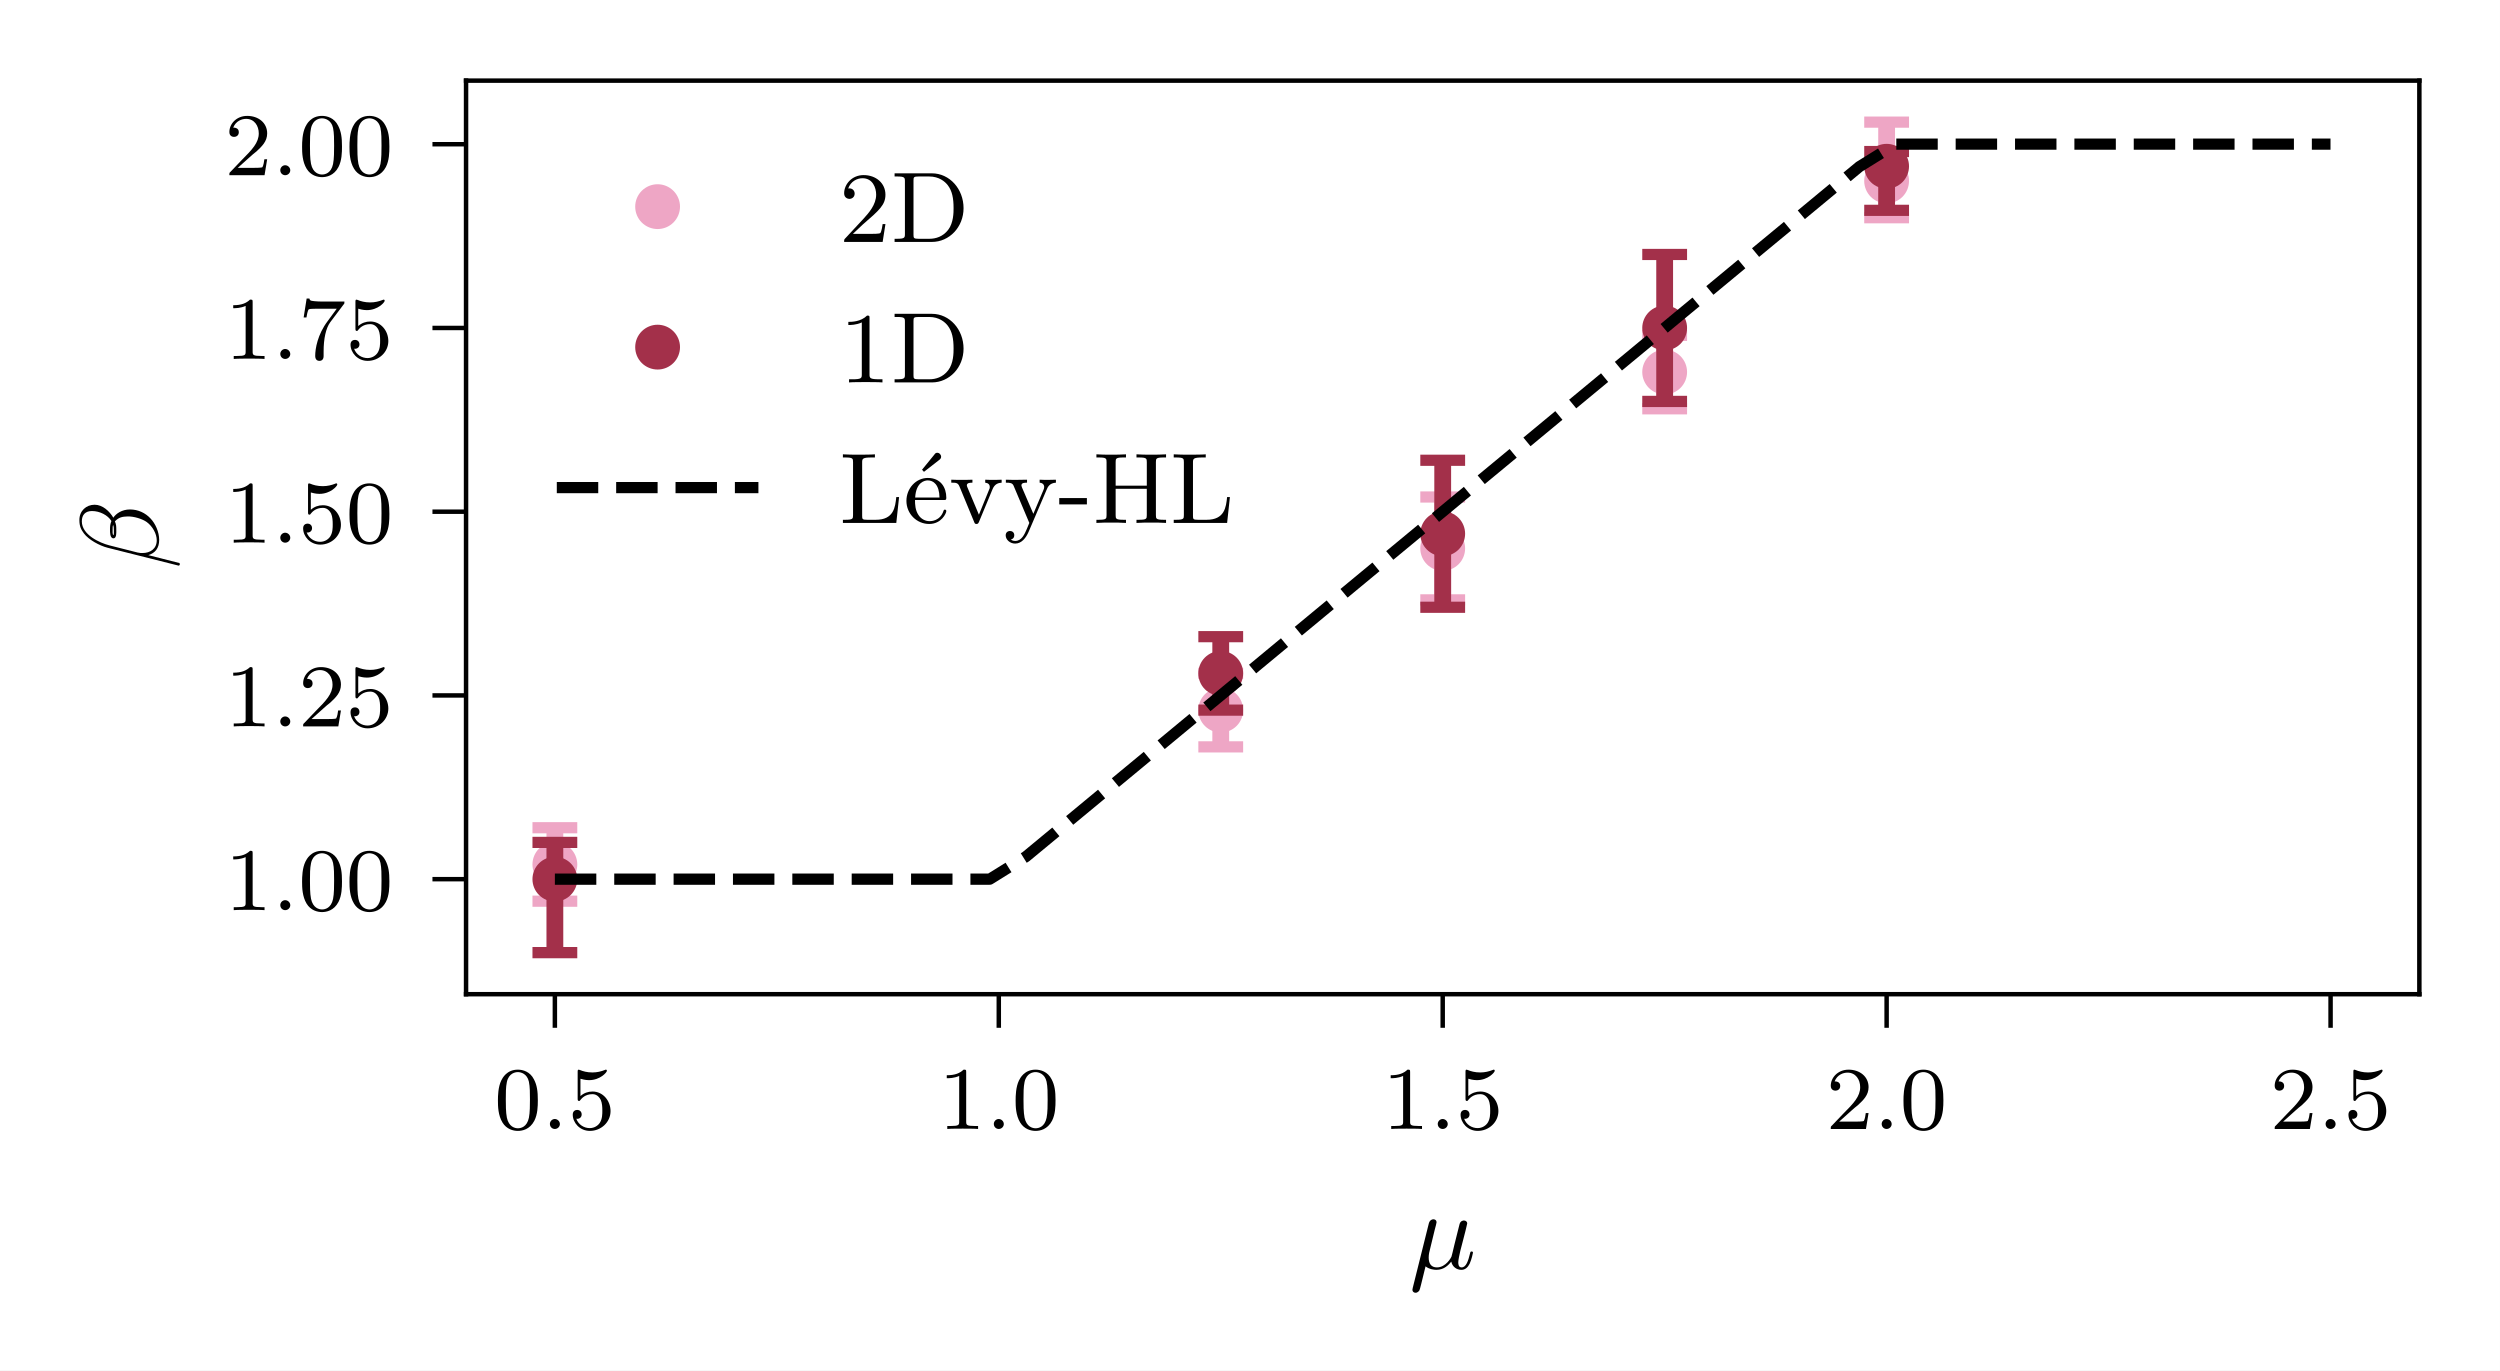 <?xml version="1.0" encoding="UTF-8" standalone="no"?>
<svg
   width="223.2pt"
   height="122.4pt"
   viewBox="0 0 223.2 122.4"
   version="1.2"
   id="svg119"
   sodipodi:docname="beta_alpha_LevyHL2D.pdf"
   xmlns:inkscape="http://www.inkscape.org/namespaces/inkscape"
   xmlns:sodipodi="http://sodipodi.sourceforge.net/DTD/sodipodi-0.dtd"
   xmlns:xlink="http://www.w3.org/1999/xlink"
   xmlns="http://www.w3.org/2000/svg"
   xmlns:svg="http://www.w3.org/2000/svg">
  <rect x="0" y="0" width="223.2" height="122.4" fill="#808080" stroke="none"/>
  <sodipodi:namedview
     id="namedview119"
     pagecolor="#ffffff"
     bordercolor="#666666"
     borderopacity="1.0"
     inkscape:showpageshadow="2"
     inkscape:pageopacity="0.0"
     inkscape:pagecheckerboard="0"
     inkscape:deskcolor="#d1d1d1"
     inkscape:document-units="pt">
    <inkscape:page
       x="0"
       y="0"
       width="223.2"
       height="122.4"
       id="page2"
       margin="0"
       bleed="0" />
  </sodipodi:namedview>
  <defs
     id="defs24">
    <g
       id="g23">
      <symbol
         overflow="visible"
         id="glyph0-0">
        <path
           style="stroke:none"
           d=""
           id="path1" />
      </symbol>
      <symbol
         overflow="visible"
         id="glyph0-1">
        <path
           style="stroke:none"
           d="m 3.891,-2.547 c 0,-0.844 -0.078,-1.359 -0.344,-1.875 -0.344,-0.703 -1,-0.875 -1.438,-0.875 -1,0 -1.375,0.75 -1.484,0.969 -0.281,0.578 -0.297,1.375 -0.297,1.781 0,0.531 0.016,1.328 0.406,1.969 0.359,0.594 0.953,0.75 1.375,0.75 0.391,0 1.062,-0.125 1.469,-0.906 0.297,-0.578 0.312,-1.297 0.312,-1.812 z M 2.109,-0.062 C 1.844,-0.062 1.297,-0.188 1.125,-1.016 1.031,-1.469 1.031,-2.219 1.031,-2.641 1.031,-3.188 1.031,-3.75 1.125,-4.188 1.297,-5 1.906,-5.078 2.109,-5.078 c 0.266,0 0.828,0.141 0.984,0.859 0.094,0.438 0.094,1.047 0.094,1.578 0,0.469 0,1.188 -0.094,1.641 -0.172,0.828 -0.719,0.938 -0.984,0.938 z m 0,0"
           id="path2" />
      </symbol>
      <symbol
         overflow="visible"
         id="glyph0-2">
        <path
           style="stroke:none"
           d="m 1.109,-4.484 c 0.109,0.031 0.422,0.125 0.766,0.125 1,0 1.594,-0.703 1.594,-0.828 0,-0.094 -0.047,-0.109 -0.094,-0.109 -0.016,0 -0.031,0 -0.094,0.031 -0.312,0.125 -0.688,0.219 -1.109,0.219 -0.469,0 -0.859,-0.109 -1.109,-0.219 -0.078,-0.031 -0.094,-0.031 -0.109,-0.031 -0.094,0 -0.094,0.078 -0.094,0.234 v 2.328 c 0,0.141 0,0.234 0.125,0.234 0.062,0 0.078,-0.031 0.125,-0.094 C 1.203,-2.703 1.5,-3.109 2.188,-3.109 c 0.438,0 0.656,0.359 0.734,0.516 0.125,0.281 0.141,0.656 0.141,0.953 0,0.297 0,0.734 -0.219,1.078 -0.156,0.25 -0.484,0.484 -0.906,0.484 -0.516,0 -1.016,-0.312 -1.203,-0.844 C 0.75,-0.906 0.812,-0.906 0.812,-0.906 c 0.219,0 0.406,-0.141 0.406,-0.391 0,-0.297 -0.234,-0.406 -0.391,-0.406 -0.156,0 -0.406,0.078 -0.406,0.422 0,0.719 0.625,1.453 1.531,1.453 1,0 1.844,-0.781 1.844,-1.766 0,-0.922 -0.672,-1.75 -1.609,-1.75 -0.391,0 -0.766,0.125 -1.078,0.406 z m 0,0"
           id="path3" />
      </symbol>
      <symbol
         overflow="visible"
         id="glyph0-3">
        <path
           style="stroke:none"
           d="m 2.5,-5.078 c 0,-0.219 -0.016,-0.219 -0.234,-0.219 -0.328,0.312 -0.75,0.5 -1.5,0.5 v 0.266 c 0.219,0 0.641,0 1.109,-0.203 v 4.078 c 0,0.297 -0.031,0.391 -0.781,0.391 H 0.812 V 0 c 0.328,-0.031 1.016,-0.031 1.375,-0.031 0.359,0 1.047,0 1.375,0.031 V -0.266 H 3.281 c -0.75,0 -0.781,-0.094 -0.781,-0.391 z m 0,0"
           id="path4" />
      </symbol>
      <symbol
         overflow="visible"
         id="glyph0-4">
        <path
           style="stroke:none"
           d="m 2.25,-1.625 c 0.125,-0.125 0.453,-0.391 0.594,-0.5 0.484,-0.453 0.953,-0.891 0.953,-1.609 0,-0.953 -0.797,-1.562 -1.781,-1.562 -0.969,0 -1.594,0.719 -1.594,1.438 0,0.391 0.312,0.438 0.422,0.438 0.172,0 0.422,-0.109 0.422,-0.422 0,-0.406 -0.406,-0.406 -0.5,-0.406 C 1,-4.844 1.531,-5.031 1.922,-5.031 c 0.734,0 1.125,0.625 1.125,1.297 0,0.828 -0.578,1.438 -1.531,2.391 l -1,1.047 C 0.422,-0.219 0.422,-0.203 0.422,0 H 3.562 l 0.234,-1.422 h -0.25 C 3.531,-1.266 3.469,-0.875 3.375,-0.719 c -0.047,0.062 -0.656,0.062 -0.781,0.062 H 1.172 Z m 0,0"
           id="path5" />
      </symbol>
      <symbol
         overflow="visible"
         id="glyph0-5">
        <path
           style="stroke:none"
           d="M 4.031,-4.859 C 4.109,-4.938 4.109,-4.953 4.109,-5.125 H 2.078 C 1.875,-5.125 1.641,-5.141 1.438,-5.156 1.016,-5.188 1.016,-5.266 0.984,-5.391 h -0.25 l -0.266,1.688 h 0.25 C 0.734,-3.828 0.828,-4.375 0.938,-4.438 1.016,-4.484 1.625,-4.484 1.734,-4.484 h 1.688 L 2.609,-3.375 C 1.703,-2.172 1.5,-0.906 1.5,-0.281 c 0,0.078 0,0.453 0.375,0.453 0.375,0 0.375,-0.359 0.375,-0.453 V -0.672 C 2.25,-1.812 2.453,-2.75 2.844,-3.281 Z m 0,0"
           id="path6" />
      </symbol>
      <symbol
         overflow="visible"
         id="glyph1-0">
        <path
           style="stroke:none"
           d=""
           id="path7" />
      </symbol>
      <symbol
         overflow="visible"
         id="glyph1-1">
        <path
           style="stroke:none"
           d="m 1.625,-0.438 c 0,-0.266 -0.234,-0.453 -0.453,-0.453 -0.25,0 -0.438,0.219 -0.438,0.438 C 0.734,-0.172 0.953,0 1.172,0 1.422,0 1.625,-0.203 1.625,-0.438 Z m 0,0"
           id="path8" />
      </symbol>
      <symbol
         overflow="visible"
         id="glyph2-0">
        <path
           style="stroke:none"
           d=""
           id="path9" />
      </symbol>
      <symbol
         overflow="visible"
         id="glyph2-1">
        <path
           style="stroke:none"
           d="m 2.297,-3.5 c 0.062,-0.203 0.156,-0.594 0.156,-0.641 0,-0.172 -0.125,-0.266 -0.297,-0.266 -0.016,0 -0.297,0.016 -0.391,0.359 l -1.438,5.766 c -0.031,0.125 -0.031,0.141 -0.031,0.172 0,0.141 0.109,0.266 0.281,0.266 0.203,0 0.328,-0.188 0.344,-0.219 C 0.969,1.859 1.094,1.328 1.469,-0.203 1.797,0.062 2.25,0.109 2.438,0.109 c 0.703,0 1.094,-0.453 1.328,-0.734 0.094,0.453 0.469,0.734 0.906,0.734 0.344,0 0.578,-0.234 0.734,-0.547 0.172,-0.359 0.297,-0.969 0.297,-0.984 0,-0.109 -0.094,-0.109 -0.125,-0.109 -0.094,0 -0.109,0.047 -0.141,0.188 -0.156,0.641 -0.344,1.234 -0.75,1.234 -0.266,0 -0.297,-0.266 -0.297,-0.453 0,-0.219 0.109,-0.688 0.188,-1.047 L 4.859,-2.688 C 4.891,-2.828 5,-3.203 5.031,-3.359 5.078,-3.594 5.188,-3.969 5.188,-4.031 c 0,-0.172 -0.141,-0.266 -0.297,-0.266 -0.047,0 -0.312,0.016 -0.391,0.344 l -0.469,1.875 c -0.109,0.5 -0.219,0.906 -0.25,1.016 -0.016,0.047 -0.484,0.953 -1.297,0.953 -0.5,0 -0.734,-0.328 -0.734,-0.875 0,-0.281 0.062,-0.562 0.141,-0.844 z m 0,0"
           id="path10" />
      </symbol>
      <symbol
         overflow="visible"
         id="glyph3-0">
        <path
           style="stroke:none"
           d=""
           id="path11" />
      </symbol>
      <symbol
         overflow="visible"
         id="glyph3-1">
        <path
           style="stroke:none"
           d="m -5.672,-5.734 c -0.75,0 -1.359,0.547 -1.359,1.359 0,0.578 0.156,0.859 0.406,1.203 0.406,0.547 1.375,1.094 2.125,1.281 l 6.328,1.594 c 0.047,0 0.109,-0.047 0.109,-0.125 C 1.938,-0.5 1.906,-0.531 1.891,-0.531 L -0.875,-1.234 c 0.609,-0.188 0.969,-0.625 0.969,-1.359 C 0.094,-3.312 -0.25,-4.062 -0.688,-4.516 -1.141,-5 -1.781,-5.312 -2.516,-5.312 c -0.719,0 -1.25,0.375 -1.484,0.734 -0.344,-0.578 -0.953,-1.156 -1.672,-1.156 z m 1.656,1.797 c 0.047,0.125 0.062,0.234 0.062,0.484 0,0.141 0.016,0.328 -0.031,0.438 -0.109,-0.031 -0.078,-0.391 -0.078,-0.5 0,-0.203 0,-0.297 0.047,-0.422 z M -5.906,-5.172 c 0.703,0 1.422,0.375 1.734,0.891 -0.109,0.281 -0.125,0.469 -0.125,0.766 0,0.219 -0.016,0.781 0.312,0.781 0.281,0 0.25,-0.516 0.25,-0.688 0,-0.375 0,-0.531 -0.125,-0.828 0.359,-0.375 0.672,-0.422 1.125,-0.438 0.578,-0.016 1.328,0.219 1.719,0.5 0.531,0.391 0.891,1.062 0.891,1.625 0,0.766 -0.578,1.141 -1.281,1.141 -0.094,0 -0.25,0 -0.438,-0.047 L -4.359,-2.109 C -5.219,-2.328 -6.812,-3.047 -6.812,-4.25 c 0,-0.578 0.312,-0.922 0.906,-0.922 z m 0,0"
           id="path12" />
      </symbol>
      <symbol
         overflow="visible"
         id="glyph4-0">
        <path
           style="stroke:none"
           d=""
           id="path13" />
      </symbol>
      <symbol
         overflow="visible"
         id="glyph4-1">
        <path
           style="stroke:none"
           d="m 4.141,-1.594 h -0.25 C 3.875,-1.469 3.797,-0.938 3.688,-0.797 3.625,-0.719 3.016,-0.719 2.828,-0.719 H 1.234 L 2.125,-1.562 c 1.469,-1.266 2.016,-1.75 2.016,-2.656 0,-1.031 -0.844,-1.75 -1.953,-1.75 -1.031,0 -1.734,0.812 -1.734,1.625 0,0.453 0.391,0.5 0.469,0.5 0.203,0 0.469,-0.141 0.469,-0.469 0,-0.266 -0.188,-0.469 -0.469,-0.469 -0.047,0 -0.062,0 -0.109,0.016 C 1.031,-5.406 1.609,-5.688 2.094,-5.688 c 0.906,0 1.219,0.844 1.219,1.469 0,0.906 -0.688,1.656 -1.109,2.125 L 0.562,-0.328 C 0.453,-0.219 0.453,-0.203 0.453,0 h 3.438 z m 0,0"
           id="path14" />
      </symbol>
      <symbol
         overflow="visible"
         id="glyph4-2">
        <path
           style="stroke:none"
           d="m 0.562,-5.844 c 0.688,0 0.719,0.094 0.719,0.422 v 4.719 C 1.281,-0.375 1.25,-0.281 0.562,-0.281 H 0.359 V 0 H 3.688 C 5.25,0 6.516,-1.328 6.516,-3.016 6.516,-4.719 5.281,-6.125 3.688,-6.125 H 0.359 v 0.281 z M 2.5,-0.281 c -0.422,0 -0.453,-0.062 -0.453,-0.359 v -4.844 c 0,-0.297 0.031,-0.359 0.453,-0.359 h 0.953 c 0.875,0 1.406,0.453 1.656,0.781 C 5.5,-4.547 5.625,-3.906 5.625,-3.016 c 0,0.375 0,1.312 -0.484,1.938 C 4.672,-0.469 4.031,-0.281 3.469,-0.281 Z m 0,0"
           id="path15" />
      </symbol>
      <symbol
         overflow="visible"
         id="glyph4-3">
        <path
           style="stroke:none"
           d="m 2.719,-5.734 c 0,-0.219 0,-0.234 -0.219,-0.234 -0.562,0.562 -1.391,0.562 -1.672,0.562 V -5.125 c 0.172,0 0.719,0 1.203,-0.234 v 4.641 c 0,0.328 -0.016,0.438 -0.859,0.438 H 0.891 V 0 c 0.312,-0.031 1.125,-0.031 1.484,-0.031 0.375,0 1.172,0 1.5,0.031 V -0.281 H 3.594 c -0.844,0 -0.875,-0.109 -0.875,-0.438 z m 0,0"
           id="path16" />
      </symbol>
      <symbol
         overflow="visible"
         id="glyph4-4">
        <path
           style="stroke:none"
           d="m 5.359,-2.312 h -0.25 c -0.094,0.906 -0.219,2.031 -1.828,2.031 H 2.5 c -0.422,0 -0.438,-0.062 -0.438,-0.359 V -5.406 c 0,-0.328 0.031,-0.438 0.859,-0.438 h 0.281 V -6.125 c -0.312,0.031 -1.125,0.031 -1.484,0.031 -0.422,0 -0.969,0 -1.375,-0.031 v 0.281 h 0.203 c 0.688,0 0.703,0.094 0.703,0.422 v 4.719 C 1.25,-0.375 1.234,-0.281 0.547,-0.281 H 0.344 V 0 h 4.766 z m 0,0"
           id="path17" />
      </symbol>
      <symbol
         overflow="visible"
         id="glyph4-5">
        <path
           style="stroke:none"
           d="m 3.422,-5.609 c 0.125,-0.094 0.188,-0.172 0.188,-0.297 0,-0.203 -0.172,-0.359 -0.328,-0.359 -0.156,0 -0.203,0.062 -0.281,0.172 L 1.906,-4.75 2.078,-4.562 Z m 0,0"
           id="path18" />
      </symbol>
      <symbol
         overflow="visible"
         id="glyph4-6">
        <path
           style="stroke:none"
           d="m 3.594,-2.047 c 0.188,0 0.234,0 0.234,-0.203 0,-0.922 -0.5,-1.766 -1.656,-1.766 -1.062,0 -1.906,0.938 -1.906,2.047 0,1.172 0.938,2.062 2.031,2.062 1.094,0 1.531,-0.953 1.531,-1.156 0,-0.062 -0.047,-0.125 -0.125,-0.125 -0.094,0 -0.109,0.062 -0.125,0.109 -0.297,0.906 -1.109,0.922 -1.234,0.922 -0.438,0 -0.797,-0.234 -1,-0.547 -0.297,-0.438 -0.312,-0.969 -0.312,-1.344 z m -2.547,-0.219 c 0.078,-1.391 0.875,-1.531 1.125,-1.531 0.5,0 1.031,0.375 1.047,1.531 z m 0,0"
           id="path19" />
      </symbol>
      <symbol
         overflow="visible"
         id="glyph4-7">
        <path
           style="stroke:none"
           d="M 1.609,-3.188 C 1.594,-3.234 1.562,-3.297 1.562,-3.359 c 0,-0.234 0.328,-0.234 0.5,-0.234 V -3.859 C 1.672,-3.844 1.469,-3.844 1.078,-3.844 c -0.312,0 -0.578,0 -0.906,-0.016 v 0.266 c 0.422,0 0.594,0 0.734,0.344 l 1.312,3.172 c 0.047,0.156 0.125,0.172 0.203,0.172 0.078,0 0.156,-0.016 0.219,-0.172 l 1.219,-2.938 c 0.188,-0.453 0.5,-0.562 0.812,-0.578 V -3.859 C 4.406,-3.844 4,-3.844 3.984,-3.844 c -0.25,0 -0.531,0 -0.781,-0.016 v 0.266 c 0.266,0.031 0.406,0.156 0.406,0.391 0,0.094 0,0.109 -0.047,0.203 l -0.922,2.266 z m 0,0"
           id="path20" />
      </symbol>
      <symbol
         overflow="visible"
         id="glyph4-8">
        <path
           style="stroke:none"
           d="m 1.625,-3.172 c -0.047,-0.125 -0.047,-0.172 -0.047,-0.188 0,-0.234 0.312,-0.234 0.5,-0.234 v -0.266 c -0.453,0.016 -0.625,0.016 -1,0.016 -0.031,0 -0.547,0 -0.891,-0.016 v 0.266 c 0.406,0 0.578,0.031 0.688,0.266 L 2.281,0 2.062,0.531 C 1.859,1 1.609,1.609 1.016,1.609 0.797,1.609 0.641,1.5 0.625,1.484 0.688,1.469 0.938,1.406 0.938,1.094 c 0,-0.234 -0.172,-0.375 -0.375,-0.375 -0.219,0 -0.391,0.141 -0.391,0.391 0,0.391 0.391,0.734 0.844,0.734 0.594,0 0.969,-0.531 1.188,-1.016 l 1.625,-3.797 C 3.922,-3.203 4.094,-3.562 4.656,-3.594 V -3.859 C 4.375,-3.844 4.094,-3.844 3.984,-3.844 c -0.25,0 -0.531,0 -0.781,-0.016 v 0.266 c 0.406,0.031 0.406,0.344 0.406,0.391 0,0.094 -0.031,0.188 -0.062,0.25 L 2.641,-0.812 Z m 0,0"
           id="path21" />
      </symbol>
      <symbol
         overflow="visible"
         id="glyph4-9">
        <path
           style="stroke:none"
           d="m 2.562,-1.656 v -0.562 H 0.094 v 0.562 z m 0,0"
           id="path22" />
      </symbol>
      <symbol
         overflow="visible"
         id="glyph4-10">
        <path
           style="stroke:none"
           d="M 4.844,-3.328 H 2.062 v -2.094 C 2.062,-5.75 2.078,-5.844 2.766,-5.844 h 0.219 V -6.125 c -0.406,0.031 -0.906,0.031 -1.328,0.031 -0.406,0 -0.906,0 -1.312,-0.031 v 0.281 h 0.203 c 0.688,0 0.703,0.094 0.703,0.422 v 4.719 C 1.25,-0.375 1.234,-0.281 0.547,-0.281 H 0.344 V 0 C 0.75,-0.031 1.25,-0.031 1.656,-0.031 c 0.422,0 0.922,0 1.328,0.031 v -0.281 h -0.219 c -0.688,0 -0.703,-0.094 -0.703,-0.422 v -2.344 h 2.781 v 2.344 c 0,0.328 -0.016,0.422 -0.703,0.422 H 3.922 V 0 c 0.406,-0.031 0.906,-0.031 1.328,-0.031 0.406,0 0.906,0 1.312,0.031 V -0.281 H 6.359 c -0.688,0 -0.703,-0.094 -0.703,-0.422 v -4.719 C 5.656,-5.75 5.672,-5.844 6.359,-5.844 H 6.562 V -6.125 c -0.406,0.031 -0.906,0.031 -1.312,0.031 -0.422,0 -0.922,0 -1.328,-0.031 v 0.281 h 0.219 c 0.688,0 0.703,0.094 0.703,0.422 z m 0,0"
           id="path23" />
      </symbol>
    </g>
    <clipPath
       id="clip1">
      <path
         d="M 0,0 H 223.199 V 122.398 H 0 Z m 0,0"
         id="path24" />
    </clipPath>
  </defs>
  <g
     id="surface275033">
    <g
       clip-path="url(#clip1)"
       clip-rule="nonzero"
       id="g25">
      <path
         style="fill:#ffffff;fill-opacity:1;fill-rule:nonzero;stroke:none"
         d="M 0,122.398 H 223.199 V 0 H 0 Z m 0,0"
         id="path25" />
    </g>
    <path
       style="fill:#ffffff;fill-opacity:1;fill-rule:nonzero;stroke:none"
       d="M 41.609,88.762 H 216 V 7.199 H 41.609 Z m 0,0"
       id="path26" />
    <path
       style="fill:none;stroke:#000000;stroke-width:0.4;stroke-linecap:butt;stroke-linejoin:round;stroke-miterlimit:10;stroke-opacity:1"
       d="m 49.539,33.638 v -3"
       transform="matrix(1,0,0,-1,0,122.4)"
       id="path27" />
    <g
       style="fill:#000000;fill-opacity:1"
       id="g27">
      <use
         xlink:href="#glyph0-1"
         x="44.127"
         y="100.795"
         id="use27" />
    </g>
    <g
       style="fill:#000000;fill-opacity:1"
       id="g28">
      <use
         xlink:href="#glyph1-1"
         x="48.361"
         y="100.795"
         id="use28" />
    </g>
    <g
       style="fill:#000000;fill-opacity:1"
       id="g29">
      <use
         xlink:href="#glyph0-2"
         x="50.714"
         y="100.795"
         id="use29" />
    </g>
    <path
       style="fill:none;stroke:#000000;stroke-width:0.4;stroke-linecap:butt;stroke-linejoin:round;stroke-miterlimit:10;stroke-opacity:1"
       d="m 89.172,33.638 v -3"
       transform="matrix(1,0,0,-1,0,122.4)"
       id="path29" />
    <g
       style="fill:#000000;fill-opacity:1"
       id="g30">
      <use
         xlink:href="#glyph0-3"
         x="83.761"
         y="100.795"
         id="use30" />
    </g>
    <g
       style="fill:#000000;fill-opacity:1"
       id="g31">
      <use
         xlink:href="#glyph1-1"
         x="87.995"
         y="100.795"
         id="use31" />
    </g>
    <g
       style="fill:#000000;fill-opacity:1"
       id="g32">
      <use
         xlink:href="#glyph0-1"
         x="90.347"
         y="100.795"
         id="use32" />
    </g>
    <path
       style="fill:none;stroke:#000000;stroke-width:0.4;stroke-linecap:butt;stroke-linejoin:round;stroke-miterlimit:10;stroke-opacity:1"
       d="m 128.805,33.638 v -3"
       transform="matrix(1,0,0,-1,0,122.4)"
       id="path32" />
    <g
       style="fill:#000000;fill-opacity:1"
       id="g33">
      <use
         xlink:href="#glyph0-3"
         x="123.395"
         y="100.795"
         id="use33" />
    </g>
    <g
       style="fill:#000000;fill-opacity:1"
       id="g34">
      <use
         xlink:href="#glyph1-1"
         x="127.629"
         y="100.795"
         id="use34" />
    </g>
    <g
       style="fill:#000000;fill-opacity:1"
       id="g35">
      <use
         xlink:href="#glyph0-2"
         x="129.981"
         y="100.795"
         id="use35" />
    </g>
    <path
       style="fill:none;stroke:#000000;stroke-width:0.4;stroke-linecap:butt;stroke-linejoin:round;stroke-miterlimit:10;stroke-opacity:1"
       d="m 168.438,33.638 v -3"
       transform="matrix(1,0,0,-1,0,122.4)"
       id="path35" />
    <g
       style="fill:#000000;fill-opacity:1"
       id="g36">
      <use
         xlink:href="#glyph0-4"
         x="163.029"
         y="100.795"
         id="use36" />
    </g>
    <g
       style="fill:#000000;fill-opacity:1"
       id="g37">
      <use
         xlink:href="#glyph1-1"
         x="167.263"
         y="100.795"
         id="use37" />
    </g>
    <g
       style="fill:#000000;fill-opacity:1"
       id="g38">
      <use
         xlink:href="#glyph0-1"
         x="169.615"
         y="100.795"
         id="use38" />
    </g>
    <path
       style="fill:none;stroke:#000000;stroke-width:0.4;stroke-linecap:butt;stroke-linejoin:round;stroke-miterlimit:10;stroke-opacity:1"
       d="m 208.074,33.638 v -3"
       transform="matrix(1,0,0,-1,0,122.4)"
       id="path38" />
    <g
       style="fill:#000000;fill-opacity:1"
       id="g39">
      <use
         xlink:href="#glyph0-4"
         x="202.663"
         y="100.795"
         id="use39" />
    </g>
    <g
       style="fill:#000000;fill-opacity:1"
       id="g40">
      <use
         xlink:href="#glyph1-1"
         x="206.897"
         y="100.795"
         id="use40" />
    </g>
    <g
       style="fill:#000000;fill-opacity:1"
       id="g41">
      <use
         xlink:href="#glyph0-2"
         x="209.249"
         y="100.795"
         id="use41" />
    </g>
    <g
       style="fill:#000000;fill-opacity:1"
       id="g42">
      <use
         xlink:href="#glyph2-1"
         x="125.804"
         y="113.263"
         id="use42" />
    </g>
    <path
       style="fill:none;stroke:#000000;stroke-width:0.4;stroke-linecap:butt;stroke-linejoin:round;stroke-miterlimit:10;stroke-opacity:1"
       d="m 41.609,43.908 h -3"
       transform="matrix(1,0,0,-1,0,122.4)"
       id="path42" />
    <g
       style="fill:#000000;fill-opacity:1"
       id="g43">
      <use
         xlink:href="#glyph0-3"
         x="20.056"
         y="81.258"
         id="use43" />
    </g>
    <g
       style="fill:#000000;fill-opacity:1"
       id="g44">
      <use
         xlink:href="#glyph1-1"
         x="24.29"
         y="81.258"
         id="use44" />
    </g>
    <g
       style="fill:#000000;fill-opacity:1"
       id="g46">
      <use
         xlink:href="#glyph0-1"
         x="26.642"
         y="81.258"
         id="use45" />
      <use
         xlink:href="#glyph0-1"
         x="30.874"
         y="81.258"
         id="use46" />
    </g>
    <path
       style="fill:none;stroke:#000000;stroke-width:0.4;stroke-linecap:butt;stroke-linejoin:round;stroke-miterlimit:10;stroke-opacity:1"
       d="m 41.609,60.314 h -3"
       transform="matrix(1,0,0,-1,0,122.4)"
       id="path46" />
    <g
       style="fill:#000000;fill-opacity:1"
       id="g47">
      <use
         xlink:href="#glyph0-3"
         x="20.056"
         y="64.855"
         id="use47" />
    </g>
    <g
       style="fill:#000000;fill-opacity:1"
       id="g48">
      <use
         xlink:href="#glyph1-1"
         x="24.29"
         y="64.855"
         id="use48" />
    </g>
    <g
       style="fill:#000000;fill-opacity:1"
       id="g50">
      <use
         xlink:href="#glyph0-4"
         x="26.642"
         y="64.855"
         id="use49" />
      <use
         xlink:href="#glyph0-2"
         x="30.874"
         y="64.855"
         id="use50" />
    </g>
    <path
       style="fill:none;stroke:#000000;stroke-width:0.4;stroke-linecap:butt;stroke-linejoin:round;stroke-miterlimit:10;stroke-opacity:1"
       d="m 41.609,76.716 h -3"
       transform="matrix(1,0,0,-1,0,122.4)"
       id="path50" />
    <g
       style="fill:#000000;fill-opacity:1"
       id="g51">
      <use
         xlink:href="#glyph0-3"
         x="20.056"
         y="48.451"
         id="use51" />
    </g>
    <g
       style="fill:#000000;fill-opacity:1"
       id="g52">
      <use
         xlink:href="#glyph1-1"
         x="24.29"
         y="48.451"
         id="use52" />
    </g>
    <g
       style="fill:#000000;fill-opacity:1"
       id="g54">
      <use
         xlink:href="#glyph0-2"
         x="26.642"
         y="48.451"
         id="use53" />
      <use
         xlink:href="#glyph0-1"
         x="30.874"
         y="48.451"
         id="use54" />
    </g>
    <path
       style="fill:none;stroke:#000000;stroke-width:0.4;stroke-linecap:butt;stroke-linejoin:round;stroke-miterlimit:10;stroke-opacity:1"
       d="m 41.609,93.119 h -3"
       transform="matrix(1,0,0,-1,0,122.4)"
       id="path54" />
    <g
       style="fill:#000000;fill-opacity:1"
       id="g55">
      <use
         xlink:href="#glyph0-3"
         x="20.056"
         y="32.047"
         id="use55" />
    </g>
    <g
       style="fill:#000000;fill-opacity:1"
       id="g56">
      <use
         xlink:href="#glyph1-1"
         x="24.29"
         y="32.047"
         id="use56" />
    </g>
    <g
       style="fill:#000000;fill-opacity:1"
       id="g58">
      <use
         xlink:href="#glyph0-5"
         x="26.642"
         y="32.047"
         id="use57" />
      <use
         xlink:href="#glyph0-2"
         x="30.874"
         y="32.047"
         id="use58" />
    </g>
    <path
       style="fill:none;stroke:#000000;stroke-width:0.4;stroke-linecap:butt;stroke-linejoin:round;stroke-miterlimit:10;stroke-opacity:1"
       d="m 41.609,109.525 h -3"
       transform="matrix(1,0,0,-1,0,122.4)"
       id="path58" />
    <g
       style="fill:#000000;fill-opacity:1"
       id="g59">
      <use
         xlink:href="#glyph0-4"
         x="20.056"
         y="15.643"
         id="use59" />
    </g>
    <g
       style="fill:#000000;fill-opacity:1"
       id="g60">
      <use
         xlink:href="#glyph1-1"
         x="24.29"
         y="15.643"
         id="use60" />
    </g>
    <g
       style="fill:#000000;fill-opacity:1"
       id="g62">
      <use
         xlink:href="#glyph0-1"
         x="26.642"
         y="15.643"
         id="use61" />
      <use
         xlink:href="#glyph0-1"
         x="30.874"
         y="15.643"
         id="use62" />
    </g>
    <g
       style="fill:#000000;fill-opacity:1"
       id="g63">
      <use
         xlink:href="#glyph3-1"
         x="14.118"
         y="50.797"
         id="use63" />
    </g>
    <path
       style="fill:none;stroke:#eea6c5;stroke-width:1.5;stroke-linecap:butt;stroke-linejoin:round;stroke-miterlimit:10;stroke-opacity:1"
       d="m 49.539,41.939 v 6.562"
       transform="matrix(1,0,0,-1,0,122.4)"
       id="path63" />
    <path
       style="fill:none;stroke:#eea6c5;stroke-width:1.5;stroke-linecap:butt;stroke-linejoin:round;stroke-miterlimit:10;stroke-opacity:1"
       d="m 108.988,55.72 v 6.562"
       transform="matrix(1,0,0,-1,0,122.4)"
       id="path64" />
    <path
       style="fill:none;stroke:#eea6c5;stroke-width:1.5;stroke-linecap:butt;stroke-linejoin:round;stroke-miterlimit:10;stroke-opacity:1"
       d="m 128.805,68.841 v 9.188"
       transform="matrix(1,0,0,-1,0,122.4)"
       id="path65" />
    <path
       style="fill:none;stroke:#eea6c5;stroke-width:1.5;stroke-linecap:butt;stroke-linejoin:round;stroke-miterlimit:10;stroke-opacity:1"
       d="M 148.621,85.904 V 92.463"
       transform="matrix(1,0,0,-1,0,122.4)"
       id="path66" />
    <path
       style="fill:none;stroke:#eea6c5;stroke-width:1.5;stroke-linecap:butt;stroke-linejoin:round;stroke-miterlimit:10;stroke-opacity:1"
       d="m 168.438,102.963 v 8.531"
       transform="matrix(1,0,0,-1,0,122.4)"
       id="path67" />
    <path
       style="fill:none;stroke:#eea6c5;stroke-width:1;stroke-linecap:butt;stroke-linejoin:round;stroke-miterlimit:10;stroke-opacity:1"
       d="m 51.539,41.939 h -4"
       transform="matrix(1,0,0,-1,0,122.4)"
       id="path68" />
    <path
       style="fill:none;stroke:#eea6c5;stroke-width:1;stroke-linecap:butt;stroke-linejoin:round;stroke-miterlimit:10;stroke-opacity:1"
       d="m 110.988,55.72 h -4"
       transform="matrix(1,0,0,-1,0,122.4)"
       id="path69" />
    <path
       style="fill:none;stroke:#eea6c5;stroke-width:1;stroke-linecap:butt;stroke-linejoin:round;stroke-miterlimit:10;stroke-opacity:1"
       d="m 130.805,68.841 h -4"
       transform="matrix(1,0,0,-1,0,122.4)"
       id="path70" />
    <path
       style="fill:none;stroke:#eea6c5;stroke-width:1;stroke-linecap:butt;stroke-linejoin:round;stroke-miterlimit:10;stroke-opacity:1"
       d="m 150.621,85.904 h -4"
       transform="matrix(1,0,0,-1,0,122.4)"
       id="path71" />
    <path
       style="fill:none;stroke:#eea6c5;stroke-width:1;stroke-linecap:butt;stroke-linejoin:round;stroke-miterlimit:10;stroke-opacity:1"
       d="m 170.438,102.963 h -4"
       transform="matrix(1,0,0,-1,0,122.4)"
       id="path72" />
    <path
       style="fill:none;stroke:#eea6c5;stroke-width:1;stroke-linecap:butt;stroke-linejoin:round;stroke-miterlimit:10;stroke-opacity:1"
       d="m 51.539,48.502 h -4"
       transform="matrix(1,0,0,-1,0,122.4)"
       id="path73" />
    <path
       style="fill:none;stroke:#eea6c5;stroke-width:1;stroke-linecap:butt;stroke-linejoin:round;stroke-miterlimit:10;stroke-opacity:1"
       d="m 110.988,62.283 h -4"
       transform="matrix(1,0,0,-1,0,122.4)"
       id="path74" />
    <path
       style="fill:none;stroke:#eea6c5;stroke-width:1;stroke-linecap:butt;stroke-linejoin:round;stroke-miterlimit:10;stroke-opacity:1"
       d="m 130.805,78.029 h -4"
       transform="matrix(1,0,0,-1,0,122.4)"
       id="path75" />
    <path
       style="fill:none;stroke:#eea6c5;stroke-width:1;stroke-linecap:butt;stroke-linejoin:round;stroke-miterlimit:10;stroke-opacity:1"
       d="m 150.621,92.463 h -4"
       transform="matrix(1,0,0,-1,0,122.4)"
       id="path76" />
    <path
       style="fill:none;stroke:#eea6c5;stroke-width:1;stroke-linecap:butt;stroke-linejoin:round;stroke-miterlimit:10;stroke-opacity:1"
       d="m 170.438,111.494 h -4"
       transform="matrix(1,0,0,-1,0,122.4)"
       id="path77" />
    <path
       style="fill:#eea6c5;fill-opacity:1;fill-rule:nonzero;stroke:#eea6c5;stroke-width:1;stroke-linecap:butt;stroke-linejoin:round;stroke-miterlimit:10;stroke-opacity:1"
       d="m 0.002,-1.501 c 0.395,0 0.777,0.16 1.059,0.441 0.281,0.281 0.441,0.66 0.441,1.059 0,0.398 -0.16,0.781 -0.441,1.063 -0.281,0.281 -0.664,0.438 -1.059,0.438 -0.398,0 -0.781,-0.156 -1.063,-0.438 -0.281,-0.281 -0.438,-0.664 -0.438,-1.063 0,-0.398 0.156,-0.777 0.438,-1.059 0.281,-0.281 0.664,-0.441 1.063,-0.441 z m 0,0"
       transform="matrix(1,0,0,-1,49.537,77.179)"
       id="path78" />
    <path
       style="fill:#eea6c5;fill-opacity:1;fill-rule:nonzero;stroke:#eea6c5;stroke-width:1;stroke-linecap:butt;stroke-linejoin:round;stroke-miterlimit:10;stroke-opacity:1"
       d="M -1.02211e-5,-1.499 C 0.398,-1.499 0.781,-1.343 1.062,-1.061 1.344,-0.78 1.5,-0.397 1.5,0.001 1.5,0.399 1.344,0.778 1.062,1.06 0.781,1.341 0.398,1.501 -1.02211e-5,1.501 -0.398,1.501 -0.781,1.341 -1.063,1.06 c -0.281,-0.281 -0.438,-0.66 -0.438,-1.059 0,-0.398 0.156,-0.781 0.438,-1.062 0.281,-0.281 0.664,-0.438 1.062,-0.438 z m 0,0"
       transform="matrix(1,0,0,-1,108.988,63.399)"
       id="path79" />
    <path
       style="fill:#eea6c5;fill-opacity:1;fill-rule:nonzero;stroke:#eea6c5;stroke-width:1;stroke-linecap:butt;stroke-linejoin:round;stroke-miterlimit:10;stroke-opacity:1"
       d="m -5.87032e-4,-1.501 c 0.398,0 0.781,0.16 1.063,0.441 0.281,0.281 0.438,0.66 0.438,1.059 0,0.398 -0.156,0.781 -0.438,1.062 -0.281,0.281 -0.664,0.438 -1.063,0.438 -0.398,0 -0.777,-0.156 -1.059,-0.438 -0.281,-0.281 -0.441,-0.664 -0.441,-1.062 0,-0.398 0.16,-0.777 0.441,-1.059 0.281,-0.281 0.66,-0.441 1.059,-0.441 z m 0,0"
       transform="matrix(1,0,0,-1,128.805,48.964)"
       id="path80" />
    <path
       style="fill:#eea6c5;fill-opacity:1;fill-rule:nonzero;stroke:#eea6c5;stroke-width:1;stroke-linecap:butt;stroke-linejoin:round;stroke-miterlimit:10;stroke-opacity:1"
       d="m -0.001,-1.498 c 0.398,0 0.781,0.156 1.062,0.438 0.281,0.281 0.438,0.664 0.438,1.063 0,0.395 -0.156,0.777 -0.438,1.059 -0.281,0.281 -0.664,0.441 -1.062,0.441 -0.398,0 -0.777,-0.16 -1.059,-0.441 -0.281,-0.281 -0.441,-0.664 -0.441,-1.059 0,-0.398 0.16,-0.781 0.441,-1.063 0.281,-0.281 0.66,-0.438 1.059,-0.438 z m 0,0"
       transform="matrix(1,0,0,-1,148.622,33.216)"
       id="path81" />
    <path
       style="fill:#eea6c5;fill-opacity:1;fill-rule:nonzero;stroke:#eea6c5;stroke-width:1;stroke-linecap:butt;stroke-linejoin:round;stroke-miterlimit:10;stroke-opacity:1"
       d="m -0.002,-1.5 c 0.398,0 0.781,0.156 1.062,0.438 0.281,0.281 0.438,0.664 0.438,1.062 0,0.398 -0.156,0.777 -0.438,1.059 -0.281,0.281 -0.664,0.441 -1.062,0.441 -0.395,0 -0.777,-0.16 -1.059,-0.441 -0.281,-0.281 -0.441,-0.66 -0.441,-1.059 0,-0.398 0.16,-0.781 0.441,-1.062 0.281,-0.281 0.664,-0.438 1.059,-0.438 z m 0,0"
       transform="matrix(1,0,0,-1,168.439,16.156)"
       id="path82" />
    <path
       style="fill:none;stroke:#a3304a;stroke-width:1.5;stroke-linecap:butt;stroke-linejoin:round;stroke-miterlimit:10;stroke-opacity:1"
       d="m 49.539,37.349 v 9.84"
       transform="matrix(1,0,0,-1,0,122.4)"
       id="path83" />
    <path
       style="fill:none;stroke:#a3304a;stroke-width:1.5;stroke-linecap:butt;stroke-linejoin:round;stroke-miterlimit:10;stroke-opacity:1"
       d="m 108.988,59.002 v 6.559"
       transform="matrix(1,0,0,-1,0,122.4)"
       id="path84" />
    <path
       style="fill:none;stroke:#a3304a;stroke-width:1.5;stroke-linecap:butt;stroke-linejoin:round;stroke-miterlimit:10;stroke-opacity:1"
       d="m 128.805,68.185 v 13.125"
       transform="matrix(1,0,0,-1,0,122.4)"
       id="path85" />
    <path
       style="fill:none;stroke:#a3304a;stroke-width:1.5;stroke-linecap:butt;stroke-linejoin:round;stroke-miterlimit:10;stroke-opacity:1"
       d="M 148.621,86.56 V 99.681"
       transform="matrix(1,0,0,-1,0,122.4)"
       id="path86" />
    <path
       style="fill:none;stroke:#a3304a;stroke-width:1.5;stroke-linecap:butt;stroke-linejoin:round;stroke-miterlimit:10;stroke-opacity:1"
       d="m 168.438,103.619 v 5.25"
       transform="matrix(1,0,0,-1,0,122.4)"
       id="path87" />
    <path
       style="fill:none;stroke:#a3304a;stroke-width:1;stroke-linecap:butt;stroke-linejoin:round;stroke-miterlimit:10;stroke-opacity:1"
       d="m 51.539,37.349 h -4"
       transform="matrix(1,0,0,-1,0,122.4)"
       id="path88" />
    <path
       style="fill:none;stroke:#a3304a;stroke-width:1;stroke-linecap:butt;stroke-linejoin:round;stroke-miterlimit:10;stroke-opacity:1"
       d="m 110.988,59.002 h -4"
       transform="matrix(1,0,0,-1,0,122.4)"
       id="path89" />
    <path
       style="fill:none;stroke:#a3304a;stroke-width:1;stroke-linecap:butt;stroke-linejoin:round;stroke-miterlimit:10;stroke-opacity:1"
       d="m 130.805,68.185 h -4"
       transform="matrix(1,0,0,-1,0,122.4)"
       id="path90" />
    <path
       style="fill:none;stroke:#a3304a;stroke-width:1;stroke-linecap:butt;stroke-linejoin:round;stroke-miterlimit:10;stroke-opacity:1"
       d="m 150.621,86.56 h -4"
       transform="matrix(1,0,0,-1,0,122.4)"
       id="path91" />
    <path
       style="fill:none;stroke:#a3304a;stroke-width:1;stroke-linecap:butt;stroke-linejoin:round;stroke-miterlimit:10;stroke-opacity:1"
       d="m 170.438,103.619 h -4"
       transform="matrix(1,0,0,-1,0,122.4)"
       id="path92" />
    <path
       style="fill:none;stroke:#a3304a;stroke-width:1;stroke-linecap:butt;stroke-linejoin:round;stroke-miterlimit:10;stroke-opacity:1"
       d="m 51.539,47.189 h -4"
       transform="matrix(1,0,0,-1,0,122.4)"
       id="path93" />
    <path
       style="fill:none;stroke:#a3304a;stroke-width:1;stroke-linecap:butt;stroke-linejoin:round;stroke-miterlimit:10;stroke-opacity:1"
       d="m 110.988,65.56 h -4"
       transform="matrix(1,0,0,-1,0,122.4)"
       id="path94" />
    <path
       style="fill:none;stroke:#a3304a;stroke-width:1;stroke-linecap:butt;stroke-linejoin:round;stroke-miterlimit:10;stroke-opacity:1"
       d="m 130.805,81.31 h -4"
       transform="matrix(1,0,0,-1,0,122.4)"
       id="path95" />
    <path
       style="fill:none;stroke:#a3304a;stroke-width:1;stroke-linecap:butt;stroke-linejoin:round;stroke-miterlimit:10;stroke-opacity:1"
       d="m 150.621,99.681 h -4"
       transform="matrix(1,0,0,-1,0,122.4)"
       id="path96" />
    <path
       style="fill:none;stroke:#a3304a;stroke-width:1;stroke-linecap:butt;stroke-linejoin:round;stroke-miterlimit:10;stroke-opacity:1"
       d="m 170.438,108.869 h -4"
       transform="matrix(1,0,0,-1,0,122.4)"
       id="path97" />
    <path
       style="fill:#a3304a;fill-opacity:1;fill-rule:nonzero;stroke:#a3304a;stroke-width:1;stroke-linecap:butt;stroke-linejoin:round;stroke-miterlimit:10;stroke-opacity:1"
       d="m 0.002,-1.501 c 0.395,0 0.777,0.16 1.059,0.441 0.281,0.281 0.441,0.66 0.441,1.059 0,0.398 -0.16,0.781 -0.441,1.062 -0.281,0.281 -0.664,0.438 -1.059,0.438 -0.398,0 -0.781,-0.156 -1.063,-0.438 -0.281,-0.281 -0.438,-0.664 -0.438,-1.062 0,-0.398 0.156,-0.777 0.438,-1.059 0.281,-0.281 0.664,-0.441 1.063,-0.441 z m 0,0"
       transform="matrix(1,0,0,-1,49.537,78.491)"
       id="path98" />
    <path
       style="fill:#a3304a;fill-opacity:1;fill-rule:nonzero;stroke:#a3304a;stroke-width:1;stroke-linecap:butt;stroke-linejoin:round;stroke-miterlimit:10;stroke-opacity:1"
       d="m -1.02211e-5,-1.498 c 0.398,0 0.781,0.156 1.063,0.438 0.281,0.281 0.438,0.664 0.438,1.062 C 1.5,0.396 1.344,0.779 1.062,1.06 0.781,1.341 0.398,1.502 -1.02211e-5,1.502 -0.398,1.502 -0.781,1.341 -1.063,1.06 c -0.281,-0.281 -0.438,-0.664 -0.438,-1.059 0,-0.398 0.156,-0.781 0.438,-1.062 0.281,-0.281 0.664,-0.438 1.062,-0.438 z m 0,0"
       transform="matrix(1,0,0,-1,108.988,60.119)"
       id="path99" />
    <path
       style="fill:#a3304a;fill-opacity:1;fill-rule:nonzero;stroke:#a3304a;stroke-width:1;stroke-linecap:butt;stroke-linejoin:round;stroke-miterlimit:10;stroke-opacity:1"
       d="m -5.87032e-4,-1.501 c 0.398,0 0.781,0.16 1.063,0.441 0.281,0.281 0.438,0.66 0.438,1.059 0,0.398 -0.156,0.781 -0.438,1.063 -0.281,0.281 -0.664,0.438 -1.063,0.438 -0.398,0 -0.777,-0.156 -1.059,-0.438 -0.281,-0.281 -0.441,-0.664 -0.441,-1.063 0,-0.398 0.16,-0.777 0.441,-1.059 0.281,-0.281 0.66,-0.441 1.059,-0.441 z m 0,0"
       transform="matrix(1,0,0,-1,128.805,47.652)"
       id="path100" />
    <path
       style="fill:#a3304a;fill-opacity:1;fill-rule:nonzero;stroke:#a3304a;stroke-width:1;stroke-linecap:butt;stroke-linejoin:round;stroke-miterlimit:10;stroke-opacity:1"
       d="m -0.001,-1.502 c 0.398,0 0.781,0.16 1.062,0.441 0.281,0.281 0.438,0.664 0.438,1.059 0,0.398 -0.156,0.781 -0.438,1.062 -0.281,0.281 -0.664,0.438 -1.062,0.438 -0.398,0 -0.777,-0.156 -1.059,-0.438 -0.281,-0.281 -0.441,-0.664 -0.441,-1.062 0,-0.395 0.16,-0.777 0.441,-1.059 0.281,-0.281 0.66,-0.441 1.059,-0.441 z m 0,0"
       transform="matrix(1,0,0,-1,148.622,29.28)"
       id="path101" />
    <path
       style="fill:#a3304a;fill-opacity:1;fill-rule:nonzero;stroke:#a3304a;stroke-width:1;stroke-linecap:butt;stroke-linejoin:round;stroke-miterlimit:10;stroke-opacity:1"
       d="m -0.002,-1.5 c 0.398,0 0.781,0.156 1.062,0.438 0.281,0.281 0.438,0.664 0.438,1.062 0,0.398 -0.156,0.777 -0.438,1.059 -0.281,0.281 -0.664,0.441 -1.062,0.441 -0.395,0 -0.777,-0.16 -1.059,-0.441 -0.281,-0.281 -0.441,-0.66 -0.441,-1.059 0,-0.398 0.16,-0.781 0.441,-1.062 0.281,-0.281 0.664,-0.438 1.059,-0.438 z m 0,0"
       transform="matrix(1,0,0,-1,168.439,14.844)"
       id="path102" />
    <path
       style="fill:none;stroke:#000000;stroke-width:1;stroke-linecap:butt;stroke-linejoin:round;stroke-miterlimit:10;stroke-dasharray:3.7, 1.6;stroke-opacity:1"
       d="m 49.539,43.908 h 38.824 l 3.234,2.012 3.234,2.676 3.238,2.68 3.234,2.676 6.469,5.359 3.238,2.676 3.234,2.68 3.234,2.676 3.234,2.68 3.238,2.68 3.234,2.676 3.234,2.68 3.238,2.676 6.469,5.359 3.234,2.676 3.238,2.68 3.234,2.68 3.234,2.676 3.234,2.68 3.238,2.676 6.469,5.359 3.238,2.008 h 38.824"
       transform="matrix(1,0,0,-1,0,122.4)"
       id="path103" />
    <path
       style="fill:none;stroke:#000000;stroke-width:0.4;stroke-linecap:square;stroke-linejoin:miter;stroke-miterlimit:10;stroke-opacity:1"
       d="M 41.609,33.638 V 115.201"
       transform="matrix(1,0,0,-1,0,122.4)"
       id="path104" />
    <path
       style="fill:none;stroke:#000000;stroke-width:0.4;stroke-linecap:square;stroke-linejoin:miter;stroke-miterlimit:10;stroke-opacity:1"
       d="M 216,33.638 V 115.201"
       transform="matrix(1,0,0,-1,0,122.4)"
       id="path105" />
    <path
       style="fill:none;stroke:#000000;stroke-width:0.4;stroke-linecap:square;stroke-linejoin:miter;stroke-miterlimit:10;stroke-opacity:1"
       d="M 41.609,33.638 H 216"
       transform="matrix(1,0,0,-1,0,122.4)"
       id="path106" />
    <path
       style="fill:none;stroke:#000000;stroke-width:0.4;stroke-linecap:square;stroke-linejoin:miter;stroke-miterlimit:10;stroke-opacity:1"
       d="M 41.609,115.201 H 216"
       transform="matrix(1,0,0,-1,0,122.4)"
       id="path107" />
    <path
       style="fill:#eea6c5;fill-opacity:1;fill-rule:nonzero;stroke:#eea6c5;stroke-width:1;stroke-linecap:butt;stroke-linejoin:round;stroke-miterlimit:10;stroke-opacity:1"
       d="m 58.711,102.451 c 0.398,0 0.777,0.156 1.059,0.438 0.281,0.281 0.441,0.664 0.441,1.062 0,0.398 -0.16,0.777 -0.441,1.059 -0.281,0.281 -0.66,0.441 -1.059,0.441 -0.398,0 -0.781,-0.16 -1.062,-0.441 -0.281,-0.281 -0.438,-0.66 -0.438,-1.059 0,-0.398 0.156,-0.781 0.438,-1.062 0.281,-0.281 0.664,-0.438 1.062,-0.438 z m 0,0"
       transform="matrix(1,0,0,-1,0,122.4)"
       id="path108" />
    <g
       style="fill:#000000;fill-opacity:1"
       id="g109">
      <use
         xlink:href="#glyph4-1"
         x="74.911"
         y="21.6"
         id="use108" />
      <use
         xlink:href="#glyph4-2"
         x="79.51"
         y="21.6"
         id="use109" />
    </g>
    <path
       style="fill:#a3304a;fill-opacity:1;fill-rule:nonzero;stroke:#a3304a;stroke-width:1;stroke-linecap:butt;stroke-linejoin:round;stroke-miterlimit:10;stroke-opacity:1"
       d="m 58.711,89.908 c 0.398,0 0.777,0.156 1.059,0.438 0.281,0.281 0.441,0.664 0.441,1.062 0,0.398 -0.16,0.777 -0.441,1.059 -0.281,0.281 -0.66,0.441 -1.059,0.441 -0.398,0 -0.781,-0.16 -1.062,-0.441 -0.281,-0.281 -0.438,-0.66 -0.438,-1.059 0,-0.398 0.156,-0.781 0.438,-1.062 0.281,-0.281 0.664,-0.438 1.062,-0.438 z m 0,0"
       transform="matrix(1,0,0,-1,0,122.4)"
       id="path109" />
    <g
       style="fill:#000000;fill-opacity:1"
       id="g111">
      <use
         xlink:href="#glyph4-3"
         x="74.911"
         y="34.143"
         id="use110" />
      <use
         xlink:href="#glyph4-2"
         x="79.51"
         y="34.143"
         id="use111" />
    </g>
    <path
       style="fill:none;stroke:#000000;stroke-width:1;stroke-linecap:butt;stroke-linejoin:round;stroke-miterlimit:10;stroke-dasharray:3.7, 1.6;stroke-opacity:1"
       d="m 49.711,78.865 h 18"
       transform="matrix(1,0,0,-1,0,122.4)"
       id="path111" />
    <g
       style="fill:#000000;fill-opacity:1"
       id="g112">
      <use
         xlink:href="#glyph4-4"
         x="74.911"
         y="46.687"
         id="use112" />
    </g>
    <g
       style="fill:#000000;fill-opacity:1"
       id="g113">
      <use
         xlink:href="#glyph4-5"
         x="80.413"
         y="46.687"
         id="use113" />
    </g>
    <g
       style="fill:#000000;fill-opacity:1"
       id="g119">
      <use
         xlink:href="#glyph4-6"
         x="80.659"
         y="46.687"
         id="use114" />
      <use
         xlink:href="#glyph4-7"
         x="84.757"
         y="46.687"
         id="use115" />
      <use
         xlink:href="#glyph4-8"
         x="89.616"
         y="46.687"
         id="use116" />
      <use
         xlink:href="#glyph4-9"
         x="94.476"
         y="46.687"
         id="use117" />
      <use
         xlink:href="#glyph4-10"
         x="97.543"
         y="46.687"
         id="use118" />
      <use
         xlink:href="#glyph4-4"
         x="104.447"
         y="46.687"
         id="use119" />
    </g>
  </g>
</svg>
